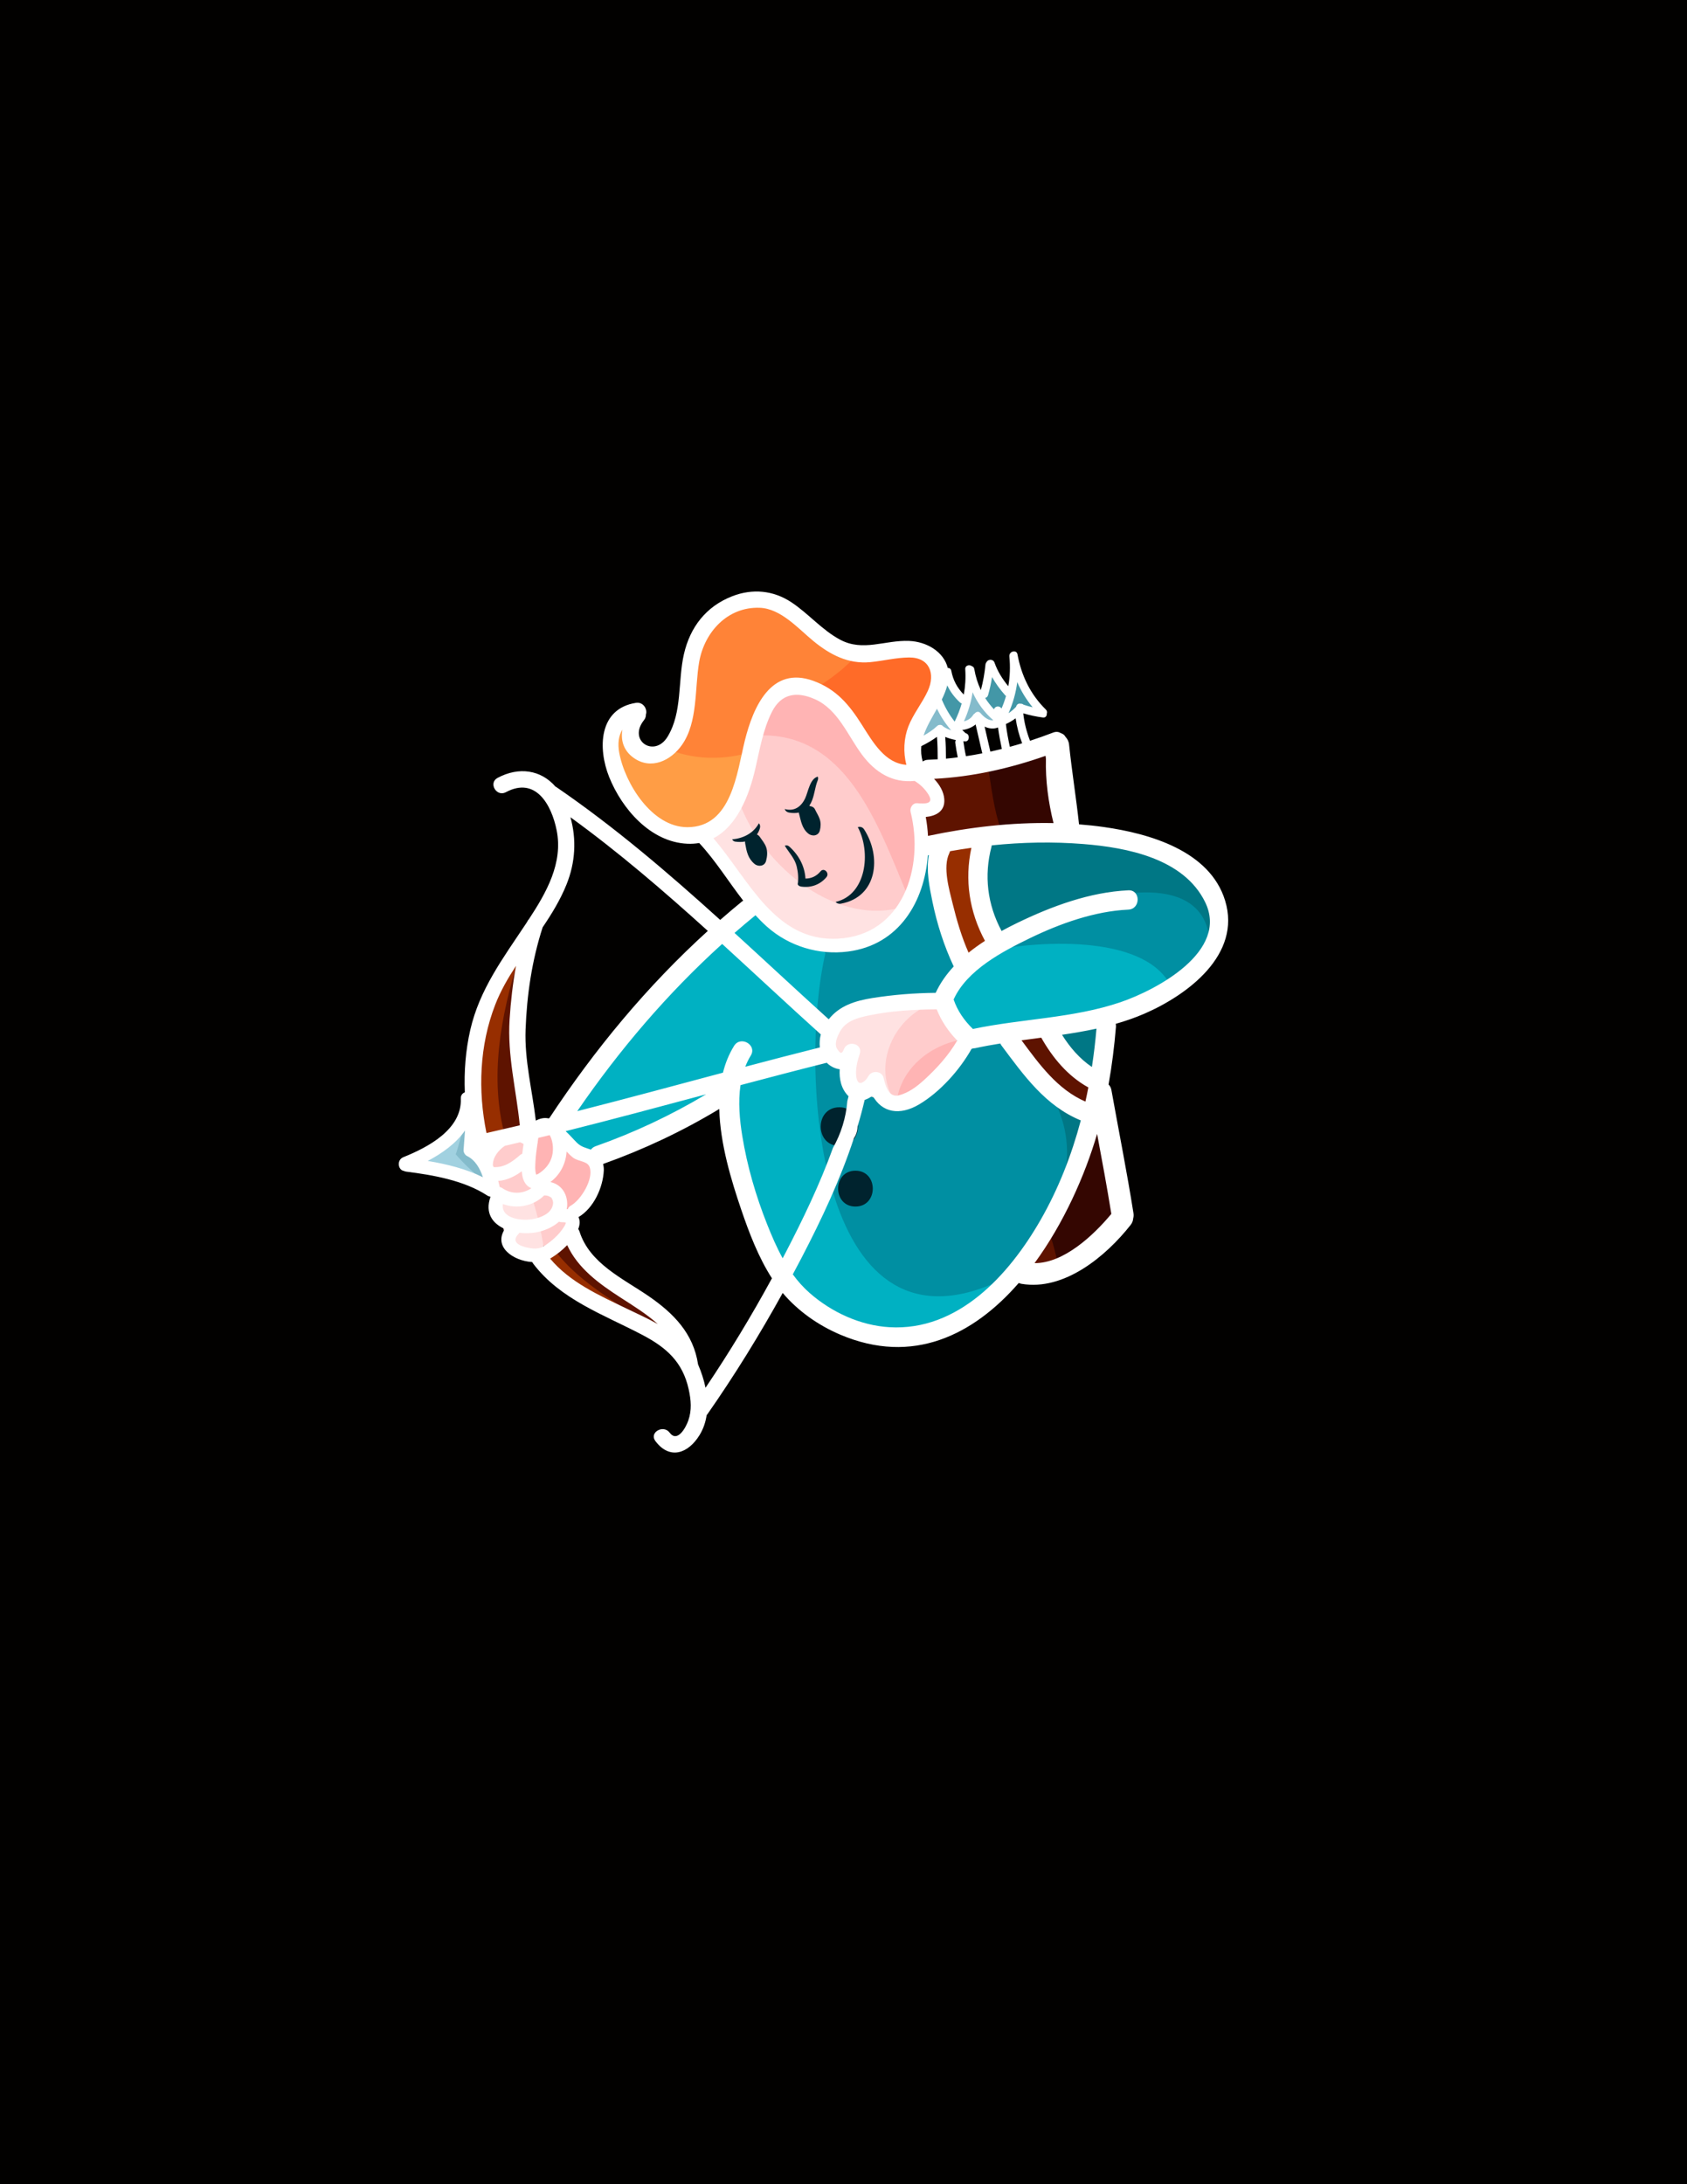 <?xml version="1.0" encoding="utf-8"?>
<!-- Generator: Adobe Illustrator 17.0.0, SVG Export Plug-In . SVG Version: 6.00 Build 0)  -->
<!DOCTYPE svg PUBLIC "-//W3C//DTD SVG 1.1//EN" "http://www.w3.org/Graphics/SVG/1.1/DTD/svg11.dtd">
<svg version="1.1" xmlns="http://www.w3.org/2000/svg" xmlns:xlink="http://www.w3.org/1999/xlink" x="0px" y="0px" width="612px"
	 height="792px" viewBox="0 0 612 792" enable-background="new 0 0 612 792" xml:space="preserve">
<g id="Слой_2">
	<rect fill="#020100" width="612" height="792"/>
</g>
<g id="Слой_5">
</g>
<g id="Слой_6">
</g>
<g id="Слой_7">
</g>
<g id="Слой_8">
</g>
<g id="Слой_9">
</g>
<g id="Слой_10">
	<path fill="#4397A7" d="M342.5,245c6.404,5.289,9.319,12.655,3.217,18.864c-5.033-5.041-6.862-10.947-3.717-17.364"/>
	<path fill="#4397A7" d="M360,243c5.527,5.062,7.44,11.099,3.525,17.468c-7.867-3.389-9.211-9.848-4.025-16.718"/>
	<path fill="#4397A7" d="M368,244c3.038,5.213,5.607,10.026,9.417,14.745c-4.705-1.289-9.388,0.728-14.167,1.505"/>
</g>
<g id="Слой_11">
	<path fill="#84BBCB" d="M347,265.5c-1.803-4.004-5.466-7.577-7.707-11.061c-2.938,3.817-5.902,9.926-7.005,14.336
		c5.009-1.796,10.969-2.01,14.962-3.025"/>
</g>
<g id="Слой_12">
	<path fill="#84BBCB" d="M352.75,248.25c4.104,4.747,6.981,8.956,10.481,14.194c-7.093-0.382-9.663-0.269-16.393,1.024
		c1.428-5.182,3.154-10.819,5.912-15.468"/>
</g>
<g id="Слой_14">
	<path fill="#A1D1E0" d="M168,404.25c-2.18,9.089-10.646,13.327-17.876,18.255c9.419,1.494,19.054,4.338,27.845,7.462
		c-3.019-8.439-4.167-20.988-10.719-25.967"/>
</g>
<g id="Слой_13">
	<path fill="#84BBCB" d="M169.25,407.25c-1.879,2.895-2.656,7.925-3.92,11.319c3.192,3.667,7.705,8.108,12.132,10.674
		c-1.76-7.384-4.485-14.575-7.462-21.493"/>
</g>
<g id="Слой_15">
	<path fill="#972E00" d="M342.667,305.667c-6.81,14.62,1.432,30.026,5.733,43.948c0.06-0.021,0.873,0.315,0.925,0.431
		c2.62-1.284,8.611-6.426,10.625-8.88c-4.714-11.369-6.82-23.894-5.949-36.05c-4.768-0.902-8.219,0.353-12.333,2.216"/>
</g>
<g id="Слой_16">
	<path fill="#340601" d="M354,278c-0.199,7.779,2.288,16.436,4.306,23.692c8.895,0.04,18.146,0.023,27.204-0.05
		c-2.699-9.679-4.056-21.028-4.527-31.274c-9.336,2.378-18.476,6.43-27.65,8.966"/>
	<path fill="#340601" d="M399.667,406c4.697,24.019,14.18,48.939-19.852,54.632c-7.305-16.778,12.189-41.214,18.595-56.93
		c0.849,1.117,1.407,4.353,2.257,5.965"/>
</g>
<g id="Слой_17">
	<path fill="#5E1300" d="M358.333,277c1.256,8.34,2.232,16.851,4.908,24.258c-9.592,0.991-19.783,2.253-28.615,4.467
		c-0.065-3.94-1.959-8.238-1.827-12.014c10.396-3.451,7.725-8.032-1.648-14.31c8.651,0.588,18.354-0.17,26.182-2.068"/>
	<path fill="#5E1300" d="M380,446c2.1,3.545,2.852,9.535,4.291,13.275c-3.987,1.055-10.114,2.172-14.247,1.667
		c5.705-3.598,5.974-9.73,9.289-13.942"/>
	<path fill="#5E1300" d="M368.667,374.333c3.443-1.122,7.381-1.513,10.948-1.973c3.577,8.311,9.973,15.736,18.092,20.27
		c-0.674,3.567-1.751,6.84-3.399,9.986c-12.806-3.923-22.067-15.045-26.308-26.949"/>
</g>
<g id="Слой_18">
	<path fill="#5E1300" d="M188.333,345.667c-13.381,18.064-16.476,45.764-8.275,66.639c2.589-0.295,10.375-2.757,12.406-3.932
		c-8.088-14.791-7.573-44.502-3.464-61.707"/>
	<path fill="#5E1300" d="M207,450.333c9.872,12.791,28.537,21.271,36.129,32.906c-16.809-3.581-34.627-16.713-45.43-29.84
		c3.811-0.968,5.292-3.561,8.3-5.066"/>
</g>
<g id="Слой_19">
	<path fill="#972E00" d="M188,348c-6.322,20.294-10.603,42.977-4.709,64.283c-2.802,0.92-6.843,1.606-9.867,1.657
		c-0.055-0.261-0.908-0.727-1.124-0.757c-1.568-24.087-1.517-45.257,13.033-63.516"/>
	<path fill="#972E00" d="M201,453c10.034,13.637,25.581,20.185,38.468,30.983c-15.428-7.929-36.131-10.707-43.517-27.648
		c2.205-1.274,4.72-2.116,6.715-3.335"/>
</g>
<g id="Слой_20">
	<path fill="#FFB4B4" d="M193.667,411.333c-8.329,15.771,6.924,19.112,12.69,31.064c19.379-13.096,4.289-33.278-12.69-31.73"/>
</g>
<g id="Слой_21">
	<path fill="#FFCCCC" d="M190.501,410.333c-2.352-0.051-11.46,3.121-15.757,3.111c-0.508,5.817,1.412,15.424,4.129,20.513
		c3.357-0.066,7.005,0.4,10.421,0.458c0.124,0.114,0.25,0.227,0.377,0.338c0.863,7.746,6.71,13.656,9.113,20.968
		c8.051-4.212,9.03-6.927,10.425-14.577c-0.784-0.749-3.485,0.75-4.242-0.348c-5.921-9.95-17.273-14.851-14.089-29.449"/>
</g>
<g id="Слой_22">
	<path fill="#FFE2E2" d="M181.667,434.333c3.996-0.632,7.366,1.368,11.273,0.041c1.856,4.734,4.146,15.483,4.676,20.892
		c-4.866,0.276-8.388-0.447-12.843-2.406c-2.41-6.724-3.882-14.285-2.773-18.859"/>
</g>
<g id="Слой_26">
	<path fill="#00B1C2" d="M366.667,340.667c20.418-1.465,49.954-5.748,59.051,17.091c-19.602,13.546-51.139,19.597-75.317,18.209
		c-18.488-12.649-1.412-29.376,14.6-34.3"/>
</g>
<g id="Слой_27">
	<path fill="#008FA2" d="M359.667,344.667c18.571-3.761,57.284-5.766,65.578,13.972c13.552-9.426,23.4-26.054,6.122-37.58
		c-18.042-12.036-60.673,9.926-72.699,22.275"/>
</g>
<g id="Слой_28">
	<path fill="#007785" d="M358.333,303.333c-4.552,12.917-4.464,28.999,3.757,38.714c14.942-12.227,75.879-34.999,76.885,0.866
		c19.967-41.985-57.509-41.593-79.975-38.58"/>
	<path fill="#007785" d="M380,373.333c4.078,7.568,11.078,14.164,18.935,18.049c2.234-5.59,3.701-15.109,3.62-21.114
		c-7.734,1.975-15.448,1.628-23.221,3.065"/>
	<path fill="#007785" d="M377.667,394c8.203,10.679,8.653,24.581,8.669,37.738c4.001-8.763,8.619-18.404,11.332-27.329
		c-5.911-1.91-12.543-6.732-18.335-7.742"/>
</g>
<g id="Слой_29">
	<path fill="#008FA2" d="M291.667,341.667c-14.411,36.55-7.303,157.213,59.432,132.701c12.55-4.61,31.193-32.299,34.586-45.701
		c5.698-22.506-6.842-37.836-20.63-53.296c-4.938,1.887-10.592,0.111-15.483,2.537c-1.672-2.143-6.582-11.009-7.576-14.105
		c12.3-10.783,2.01-45.075-5.985-56.884c-3.418,22.77-25.534,29.834-45.343,35.081"/>
</g>
<g id="Слой_30">
	<path fill="#00B1C2" d="M299.42,345.701c-0.015-0.028-0.026-0.058-0.042-0.086c-0.104-0.189-0.162-0.375-0.201-0.557
		c-8.027-5.247-16.138-10.664-22.378-17.946c-21.483,7.924-37.315,33.301-52.274,49.963c-9.484,10.564-29.939,27.902-16.169,38.901
		c10.714,8.558,47.161-10.354,55.627-19.413c-0.364,11.03,3.884,21.078,7.017,31.562c6.463,21.624,12.48,42.845,35.832,52.385
		c16.574,6.772,47.29,3.673,54.553-15.518C295.474,494.452,289.8,387.18,299.42,345.701z"/>
</g>
<g id="Слой_23">
	<path fill="#FFB4B4" d="M341,364c-5.785,11.673-15.641,22.082-15.641,35.95c17.679-2.229,29.963-22.814,15.308-35.616"/>
</g>
<g id="Слой_24">
	<path fill="#FFCCCC" d="M337,363c-16.396,2.981-28.767,26.045-11.717,36.141c1.907-12.365,12.929-20.775,24.982-22.384
		c-3.987-6.291-9.341-11.116-14.599-13.757"/>
</g>
<g id="Слой_25">
	<path fill="#FFE2E2" d="M339.813,363.263c-28.156-3.085-41.488,8.593-38.998,19.861c0.062,0,0.119-0.008,0.185-0.002
		c2.265,0.195,4.697,0.971,5.67,3.251c0.735,1.723,0.824,3.66,1.618,5.346c0.296,0.628,0.23,1.23-0.027,1.721
		c4.05,2.961,9.696,5.394,16.984,6.824C315.598,386.994,324.152,368.025,339.813,363.263z"/>
</g>
<g id="Слой_32">
	<path fill="#FFCCCC" d="M263.333,294.333c5.571,20.782,42.659,59.661,64.25,33.482c14.056-17.043-10.985-54.031-25.642-64.231
		C276.018,245.542,254.559,268.917,263,296"/>
</g>
<g id="Слой_31">
	<path fill="#FFB4B4" d="M275.667,266.667c32.813-0.884,43.865,35.512,54.398,59.982c2.862-9.327,4.697-20.466,3.552-30.672
		c26.073-18.626-72.471-79.796-62.283-33.976"/>
</g>
<g id="Слой_33">
	<path fill="#FFE2E2" d="M267.667,289.333c7.362,22.745,34.072,46.776,59.761,39.627c-26.579,41.279-57.355-10.795-74.555-29.17
		c10.631,0.155,10.784-5.814,15.128-9.79"/>
</g>
<g id="Слой_34">
	<path fill="#FF6B28" d="M308,235.667c-5.338,2.879-10.265,8.926-13.999,13.352c12.682,10.945,20.321,33.16,40.409,32.706
		c-12.264-22.685,30.29-55.695-26.077-45.058"/>
</g>
<g id="Слой_35">
	<path fill="#FF8337" d="M259.68,223.829c-17.071,13.645-1.785,42.024-21.307,52.432c23.915,21.691,27.241,0.859,38.013-11.741
		c-0.217-0.37-0.314-0.825-0.197-1.353c1.163-5.238,4.694-9.775,9.368-11.996c0.122-0.064,0.244-0.123,0.368-0.181
		c0.09-0.04,0.181-0.076,0.271-0.114c0.237-0.101,0.476-0.195,0.72-0.272c1.996-0.721,4.158-1.04,6.417-0.817
		c0.57,0.056,1.001,0.317,1.3,0.672c5.897-3.802,11.771-7.784,16.391-13.268C294.791,227.813,279.941,207.634,259.68,223.829z"/>
</g>
<g id="Слой_36">
	<path fill="#FF9D45" d="M241.667,271.333c9.429,4.224,20.8,4.487,31.039,1.282c-10.713,62.109-67.177,4.957-45.739-11.879
		c0.888,10.572,7.209,14.46,17.7,12.597"/>
</g>
<g id="Слой_37">
	<path fill="#00232E" d="M304.5,401.5c-9.028,0-9.028,14,0,14S313.528,401.5,304.5,401.5z"/>
</g>
<g id="Слой_3">
	<path fill="#00232E" d="M277.96,307.26c-0.485-1.43-1.464-2.545-2.301-3.772c-0.301-0.442-0.676-0.725-1.077-0.902
		c0.467-0.641,0.844-1.4,1.097-2.305c0.204-0.729,0.011-1.33-0.373-1.76c-1.972,3.644-5.675,5.466-9.713,5.845
		c0.251,0.419,0.632,0.745,1.126,0.813c1.24,0.17,2.458,0.17,3.585-0.036c-0.016,0.253-0.01,0.512,0.036,0.772
		c0.505,2.858,1.024,5.415,3.393,7.353c1.399,1.144,3.664,0.859,4.178-1.103C278.335,310.546,278.507,308.872,277.96,307.26z"/>
	<path fill="#00232E" d="M295.659,293.488c-0.329-0.709-1.048-1.099-1.806-1.192c-0.083-0.065-0.171-0.119-0.261-0.171
		c0.209-0.294,0.408-0.605,0.586-0.952c1.322-2.593,1.384-5.589,2.483-8.258c0.176-0.428,0.159-0.877,0.023-1.301
		c-2.875,0.703-3.514,5.574-4.589,7.854c-1.461,3.097-4.003,4.866-7.435,3.885c0.226,0.638,0.758,1.154,1.676,1.308
		c1.221,0.205,2.387,0.207,3.454-0.023c0.015,0.092,0.025,0.182,0.05,0.277c0.71,2.689,1.076,5.502,3.393,7.353
		c1.408,1.125,3.659,0.873,4.178-1.103c0.365-1.389,0.427-2.775-0.035-4.149C296.958,295.776,296.207,294.67,295.659,293.488z"/>
	<path fill="#00232E" d="M297.689,315.939c-1.517,1.806-3.329,2.609-5.486,2.638c-0.283-4.551-2.453-8.567-5.893-11.638
		c-0.514-0.459-1.113-0.479-1.609-0.263c1.517,2.472,3.62,4.594,4.319,7.497c0.515,2.14,0.695,4.328,0.37,6.484
		c0.201,0.435,0.6,0.7,1.051,0.771c0.097,0.032,0.199,0.057,0.308,0.072c3.512,0.463,6.771-0.714,9.061-3.439
		C301.046,316.59,298.935,314.456,297.689,315.939z"/>
	<path fill="#00232E" d="M313.477,300.741c-0.573-0.887-1.495-1.064-2.286-0.821c4.843,9.04,3.178,24.534-8.059,27.128
		c0.44,0.482,1.095,0.777,1.9,0.631C318.314,325.273,319.877,310.642,313.477,300.741z"/>
	<path fill="#00232E" d="M310.333,424.5c-8.383,0-8.383,13,0,13C318.717,437.5,318.717,424.5,310.333,424.5z"/>
	<path fill="#FFFFFF" d="M444.442,326.575c-5.533-18.122-27.531-24.357-44.004-26.689c-2.982-0.422-5.98-0.737-8.988-0.971
		c-1.054-9.657-2.61-19.251-3.617-28.914c-0.122-1.168-0.605-2.086-1.276-2.78c-0.36-0.717-1.011-1.188-1.776-1.407
		c-0.706-0.461-1.627-0.604-2.712-0.188c-2.77,1.063-5.574,2.061-8.405,2.986c-1.233-3.225-2.099-6.534-2.457-9.972
		c2.326,0.719,4.702,1.207,7.126,1.528c1.001,0.132,1.466-0.626,1.417-1.416c0.173-0.471,0.113-1.018-0.357-1.478
		c-5.604-5.491-8.871-12.331-10.281-20.005c-0.297-1.615-2.42-1.271-2.842,0.026c-0.087,0.197-0.131,0.429-0.104,0.706
		c0.369,3.733,0.24,7.331-0.388,10.822c-2.115-2.579-3.885-5.372-4.999-8.554c-0.507-1.448-2.453-1.239-2.892-0.166
		c-0.206,0.228-0.352,0.526-0.388,0.898c-0.305,3.128-0.858,6.201-1.672,9.23c-1.12-2.376-1.924-4.923-2.381-7.629
		c-0.097-0.573-0.428-0.896-0.832-1.022c-0.895-0.713-2.547-0.357-2.448,1.088c0.218,3.184,0.019,6.229-0.534,9.191
		c-2.354-2.401-3.891-5.208-4.519-8.59c-0.143-0.768-0.701-1.088-1.292-1.079c-1.476-5.869-7.604-9.526-14.041-9.786
		c-8.782-0.355-16.689,4.007-25.046-0.469c-6.551-3.509-11.486-9.481-17.668-13.564c-6.563-4.335-14.125-5.014-21.419-2.179
		c-9.517,3.699-15.29,11.207-17.54,20.993c-2.252,9.795-0.53,21.083-5.932,29.954c-4.729,7.766-14.553,1.484-8.555-6.016
		c0.52-0.65,0.713-1.359,0.695-2.042c0.652-1.868-0.933-4.642-3.614-4.223c-13.562,2.121-13.861,16.562-9.722,26.881
		c4.654,11.602,15.057,23.638,28.391,24.207c1.518,0.065,2.945-0.034,4.293-0.267c0.025,0.029,0.041,0.06,0.068,0.089
		c5.949,6.432,10.538,13.928,15.885,20.809c-0.143,0.089-0.287,0.169-0.425,0.282c-2.689,2.189-5.323,4.433-7.928,6.705
		c-18.936-17.124-38.324-33.717-59.417-48.154c-0.118-0.081-0.234-0.131-0.35-0.192c-5.22-6.013-13.202-7.334-21.011-3.141
		c-3.41,1.831-0.38,7.01,3.028,5.181c10.743-5.767,16.526,4.416,18.415,13.789c2.393,11.877-3.707,22.571-10.032,32.221
		c-0.285,0.273-0.52,0.622-0.693,1.049c-0.181,0.274-0.363,0.551-0.544,0.824c-8.178,12.312-16.681,23.599-20.052,38.279
		c-1.694,7.378-2.294,15.04-1.98,22.67c-0.852,0.305-1.511,1.048-1.461,2.246c0.467,11.166-11.909,17.674-20.831,21.256
		c-2.523,1.013-1.945,4.68,0.143,4.98c0.256,0.125,0.535,0.223,0.855,0.264c9.726,1.233,21.087,3.192,29.405,8.659
		c0.323,0.212,0.642,0.332,0.951,0.385c0.079,0.041,0.168,0.057,0.251,0.088c-0.005,0.013-0.013,0.024-0.018,0.037
		c-2.087,5.898,0.81,9.702,5.225,11.634c-4.256,6.395,2.908,11.557,9.92,11.988c0.089,0.185,0.2,0.371,0.341,0.557
		c9.913,13.076,25.606,18.495,39.642,25.874c8.698,4.573,14.588,9.771,16.776,19.689c0.868,3.934,1.191,7.591-0.154,11.396
		c-0.937,2.652-3.966,8.06-6.751,4.346c-2.291-3.056-7.505-0.07-5.181,3.028c5.215,6.954,11.904,4.548,16.024-2.135
		c1.387-2.251,2.198-4.707,2.583-7.25c0.081-0.093,0.166-0.174,0.241-0.281c9.955-14.244,18.978-28.883,27.348-44.017
		c5.594,6.601,12.91,11.721,20.839,15.101c26.364,11.237,48.383,0.134,64.804-18.727c0.304,0.138,0.635,0.254,1.022,0.319
		c15.469,2.614,30.596-9.982,39.558-21.362c0.597-0.758,0.879-1.578,0.923-2.38c0.159-0.559,0.211-1.174,0.106-1.845
		c-2.355-14.944-5.337-29.777-8-44.667c-0.16-0.895-0.539-1.554-1.038-2.023c1.235-6.924,2.105-13.916,2.681-20.914
		c0.033-0.402-0.01-0.755-0.085-1.085c3.528-1.01,7.008-2.206,10.415-3.684C430.894,360.735,450.426,346.176,444.442,326.575z
		 M379.307,274.067c0.043,0.365,0.083,0.73,0.128,1.095c-0.192,7.831,0.864,15.691,2.752,23.297
		c-15.281-0.305-30.68,1.508-45.534,4.643c-0.13-2.312-0.397-4.612-0.816-6.864c3.683-0.35,7.097-2.054,6.719-6.544
		c-0.228-2.707-1.731-5.216-3.713-7.291C352.623,281.717,366.294,278.646,379.307,274.067z M357.324,341.159
		c-2.053,1.331-4.057,2.752-5.954,4.286c-2.522-5.701-4.303-11.762-5.78-17.8c-1.234-5.043-3.642-13.18-1.234-18.213
		c0.126-0.263,0.215-0.523,0.277-0.78c2.578-0.464,5.167-0.861,7.76-1.227C349.889,319.046,351.639,330.63,357.324,341.159z
		 M336.667,275.5c-0.781,0.025-1.419,0.265-1.929,0.63c-0.557-1.958-0.68-3.801-0.51-5.571c1.965-0.994,3.902-2.073,5.674-3.378
		c0.232,2.71,0.264,5.425,0.265,8.146C339.001,275.4,337.835,275.463,336.667,275.5z M346.554,269.399
		c0.25,1.75,0.516,3.494,0.895,5.217c-1.425,0.182-2.852,0.347-4.283,0.478c-0.002-2.635-0.038-5.266-0.262-7.891
		c1.237,0.529,2.538,0.881,3.864,1.144C346.59,268.637,346.495,268.991,346.554,269.399z M357.189,263.487
		c1.578,0.722,3.296,0.937,4.869,0.302c0.348,2.611,0.831,5.197,1.389,7.773c-1.384,0.349-2.772,0.685-4.165,0.994
		C358.584,269.532,357.887,266.51,357.189,263.487z M369.03,247.34c1.422,3.281,3.284,6.342,5.591,9.132
		c-1.118-0.268-2.224-0.584-3.315-0.949c-0.236-0.216-0.558-0.356-0.972-0.356c-0.036,0-0.067,0.009-0.102,0.011
		c-0.863-0.218-1.459,0.373-1.611,1.098c-0.839,0.893-1.755,1.671-2.748,2.334C367.488,254.972,368.532,251.214,369.03,247.34z
		 M368.443,260.462c0.455,3.099,1.235,6.108,2.367,9.053c-1.48,0.454-2.969,0.878-4.463,1.286c-0.594-2.731-1.118-5.473-1.443-8.25
		C366.155,261.969,367.346,261.285,368.443,260.462z M358.446,252.065c0.627-2.157,1.092-4.343,1.454-6.549
		c1.304,2.338,2.906,4.492,4.706,6.544c0.113,0.129,0.234,0.221,0.357,0.296c-0.437,1.539-0.986,3.057-1.63,4.559
		c-0.09-0.104-0.175-0.21-0.272-0.31c-0.568-0.588-1.551-0.571-2.121,0c-0.173,0.173-0.277,0.382-0.346,0.6
		c-1.213-1.286-2.286-2.661-3.207-4.123C357.854,252.982,358.273,252.662,358.446,252.065z M352.837,251.011
		c1.719,3.855,4.235,7.304,7.512,10.152c-1.695,0.268-3.508-1.234-4.622-2.557c-0.673-0.799-1.593-0.543-2.107,0.089
		c-0.219,0.114-0.421,0.287-0.582,0.547c-0.788,1.277-1.997,1.983-3.352,2.326C351.223,258.143,352.293,254.639,352.837,251.011z
		 M353.928,262.689c0.806,3.493,1.612,6.987,2.419,10.48c-1.964,0.391-3.936,0.732-5.913,1.032c-0.413-1.793-0.7-3.608-0.962-5.433
		c0.056,0.007,0.112,0.016,0.169,0.023c0.112,0.026,0.23,0.043,0.36,0.043c0.919,0.098,1.389-0.537,1.427-1.248
		c0.108-0.738-0.26-1.558-1.113-1.721c-0.425-0.375-0.836-0.761-1.237-1.153C350.882,264.471,352.568,263.826,353.928,262.689z
		 M343.651,248.524c1.092,2.33,2.663,4.407,4.622,6.203c0.194,0.178,0.401,0.287,0.61,0.349c-0.635,2.229-1.492,4.416-2.553,6.582
		c-1.915-2.425-3.462-5.108-4.662-8.006C342.471,252.004,343.171,250.306,343.651,248.524z M345.066,264.831
		c-1.008-0.346-1.979-0.8-2.893-1.408c-0.057-0.082-0.122-0.157-0.196-0.226c-0.007-0.006-0.013-0.013-0.02-0.019
		c-0.067-0.059-0.141-0.111-0.221-0.156c-0.017-0.01-0.033-0.021-0.051-0.03c-0.075-0.038-0.158-0.068-0.244-0.092
		c-0.026-0.008-0.049-0.018-0.076-0.024c-0.113-0.026-0.234-0.042-0.365-0.042c-0.041,0-0.072,0.015-0.111,0.019
		c-0.117,0.005-0.235,0.022-0.352,0.059c-0.009,0.003-0.02,0.002-0.028,0.005c-0.027,0.009-0.055,0.016-0.081,0.026
		c-0.039,0.016-0.067,0.043-0.104,0.061c-0.059,0.03-0.117,0.063-0.175,0.104c-0.025,0.018-0.057,0.028-0.081,0.048
		c-0.021,0.017-0.038,0.036-0.058,0.054c-0.006,0.005-0.009,0.013-0.014,0.019c-0.019,0.017-0.038,0.027-0.057,0.045
		c-1.447,1.396-3.134,2.49-4.888,3.465c1.097-3.339,3.026-6.491,4.849-9.746C341.286,259.826,343.001,262.456,345.066,264.831z
		 M249.372,299.946c-12.876,0.012-22.724-15.946-24.738-27.05c-0.585-3.227-0.227-6.136,1.157-8.332
		c-0.649,3.773,0.347,7.578,4.074,10.231c6.304,4.489,13.47,1.047,17.492-4.629c5.911-8.342,4.603-20.575,6.29-30.163
		c1.905-10.82,10.296-20.031,21.934-19.618c7.702,0.274,13.955,7.516,19.475,12.046c6.031,4.948,12.659,8.435,20.661,7.669
		c4.719-0.452,9.298-1.655,14.063-1.696c7.444-0.064,9.628,5.922,6.832,12.062c-2.044,4.49-5.296,8.354-7.086,12.972
		c-1.642,4.237-1.923,9.378-0.703,13.886c-7.743-0.503-12.141-8.173-16.15-14.512c-4.623-7.309-9.276-12.897-17.603-15.924
		c-15.37-5.588-21.849,9.541-24.86,21.636C267.318,280.138,265.484,299.931,249.372,299.946z M258.803,303.959
		c8.708-4.485,12.979-15.683,15.16-25.045c1.624-6.971,2.81-14.338,6.067-20.782c3.394-6.712,9.043-7.516,15.626-4.586
		c8.345,3.714,11.871,13.137,17.031,20.071c4.891,6.574,11.125,10.336,19.118,9.551c2.028,1.254,3.706,2.848,4.992,4.906
		c2.21,3.538-1.289,3.411-4.047,3.177c-1.669-0.142-2.779,1.697-2.411,3.165c5.03,20.058-2.813,44.709-26.395,45.954
		C281.095,341.575,271.551,318.738,258.803,303.959z M274.065,331.872c1.313,1.432,2.684,2.818,4.151,4.126
		c7.997,7.128,18.845,10.405,29.44,9.033c18.578-2.406,27.719-18.17,28.947-34.918c0.119,0.006,0.241,0.002,0.363-0.001
		c-1.04,5.489,0.214,11.556,1.295,16.83c1.648,8.038,4.219,16.063,7.716,23.491c0.001,0.003,0.003,0.005,0.005,0.008
		c-2.659,2.862-4.909,6.037-6.546,9.567c-7.646,0.069-15.253,0.671-22.808,1.861c-6.438,1.014-12.096,2.813-15.989,7.731
		c-11.449-10.341-22.749-20.895-34.17-31.313C268.965,336.115,271.49,333.969,274.065,331.872z M306.107,380.536
		c-0.784,2.129-1.611,1.044-2.392-0.154c-1.22-1.872,0.104-4.662,0.998-6.309c2.121-3.901,6.438-5.016,10.415-5.853
		c8.07-1.7,16.454-2.165,24.686-2.217c1.698,4.263,4.238,8.014,7.434,11.293c-3.102,5.389-7.493,10.192-12.041,14.334
		c-2.62,2.386-5.656,4.665-9.141,5.541c-3.723,0.936-4.886-3.605-5.507-6.301c-0.589-2.56-4.227-2.908-5.483-0.717
		c-1.375,2.399-3.999,4.218-4.469,0.024c-0.299-2.672,0.447-5.532,1.285-8.046C313.129,378.423,307.426,376.957,306.107,380.536z
		 M261.977,342.273c11.963,10.919,23.785,21.998,35.789,32.81c-0.395,1.525-0.527,3.154-0.346,4.723
		c-9.035,2.268-18.049,4.617-27.054,7.001c0.544-1.399,1.191-2.756,1.989-4.041c2.389-3.846-3.669-7.358-6.044-3.533
		c-1.877,3.022-3.18,6.295-4.041,9.725c-17.605,4.694-35.192,9.459-52.848,13.949C224.66,380.727,242.061,360.3,261.977,342.273z
		 M199.665,428.613c0.14-0.109,0.288-0.219,0.423-0.327c3.365-2.692,5.21-6.619,5.464-10.738c0.73,0.787,1.486,1.552,2.347,2.22
		c1.835,1.424,5.191,1.191,5.994,3.398c1.58,4.347-3.172,11.981-6.821,14.009c-0.612,0.34-0.959,0.812-1.12,1.323
		c-0.122-0.032-0.243-0.067-0.368-0.094c0.086-0.401,0.153-0.811,0.174-1.24C205.971,432.809,203.487,429.42,199.665,428.613z
		 M195.173,425.705c-0.081,0.05-0.408,0.153-0.628,0.246c-0.025-0.055-0.05-0.117-0.075-0.198c-0.435-1.423-0.297-3.046-0.227-4.509
		c0.104-2.165,0.407-4.309,0.722-6.451c0.077-0.264,0.12-0.539,0.118-0.815c0.067-0.457,0.129-0.915,0.193-1.372
		c1.373-0.333,2.747-0.663,4.119-1c0.645,0.984,0.951,2.274,1.09,3.358C201.082,419.614,199.121,423.278,195.173,425.705z
		 M209.252,414.32c-1.428-1.419-2.622-2.858-4.051-4.158c17.034-4.265,33.994-8.821,50.958-13.36
		c-12.703,7.579-26.125,13.909-40.089,18.823c-0.756,0.266-1.31,0.705-1.7,1.23C212.513,416.191,210.875,415.932,209.252,414.32z
		 M190.667,373.333c0.469-12.633,2.296-25.052,6.193-37.091c3.331-4.919,6.42-9.975,8.649-15.502
		c3.234-8.02,3.69-16.356,1.429-24.41c17.47,12.664,33.83,26.739,49.843,41.222c-22.057,20.009-41.049,42.977-57.503,67.9
		c-0.106,0.026-0.212,0.053-0.319,0.079c-1.55-0.362-3.134,0.056-4.576,0.806C193.088,395.32,190.252,384.497,190.667,373.333z
		 M155.175,420.963c5.246-2.773,10.3-6.389,13.519-11.041c-0.127,2.299-0.377,4.631-0.527,7.078c-0.05,0.819,0.5,1.792,1.238,2.159
		c3.042,1.511,4.71,4.505,5.785,7.72C169.073,423.835,162.045,422.109,155.175,420.963z M176.488,410.847
		c-3.174-15.418-2.555-31.796,3.162-46.529c1.942-5.005,4.609-9.624,7.548-14.102c-1.174,6.402-1.908,12.881-2.331,19.446
		c-0.845,13.13,2.411,25.452,3.703,38.39C184.549,409.007,180.521,409.938,176.488,410.847z M179.084,423.196
		c-0.096-0.227-0.202-0.448-0.305-0.671c0.032-0.165,0.053-0.338,0.054-0.525c0.008-2.249,1.909-4.892,4.289-6.51
		c1.841-0.425,3.679-0.86,5.518-1.295c0.459,0.141,0.902,0.342,1.306,0.658c-0.179,1.17-0.355,2.346-0.494,3.525
		c-0.303,0.105-0.603,0.271-0.886,0.521C185.833,421.311,182.832,423.435,179.084,423.196z M181.273,430.419
		c-0.162-0.731-0.326-1.466-0.52-2.212c3.142-0.208,5.978-1.636,8.534-3.496c0.039,0.425,0.073,0.85,0.141,1.273
		c0.324,2.031,1.28,4.127,3.353,4.85c-3.088,2.174-7.34,2.231-10.519,0.007C181.926,430.607,181.594,430.473,181.273,430.419z
		 M182.439,436.575c5.022,1.934,11.155,0.739,14.972-3.119c4.283-0.053,4.055,4.574,0.841,6.717
		c-2.057,1.372-4.775,2.029-7.216,2.092C186.953,442.37,181.76,441.024,182.439,436.575z M191.424,452.421
		c-2.965-0.62-6.153-2.068-3.323-4.987c0.133-0.137,0.242-0.279,0.336-0.423c2.533,0.294,5.13,0.144,7.357-0.432
		c2.418-0.626,5.049-1.819,7.004-3.593c0.26,0.1,0.543,0.171,0.869,0.18c0.505,0.015,1.14-0.013,1.64,0.169
		c-0.211,0.912-0.841,1.744-1.363,2.486c-1.582,2.249-3.89,4.217-6.143,5.762C195.776,452.971,193.801,452.919,191.424,452.421z
		 M227.222,474.452c-9.839-4.747-20.534-9.51-27.656-18.093c0.101-0.055,0.205-0.105,0.303-0.164
		c2.015-1.214,4.095-2.838,5.89-4.701c3.918,8.433,11.53,13.95,19.319,18.984c4.548,2.94,9.474,5.949,13.555,9.635
		C234.84,477.991,230.849,476.201,227.222,474.452z M255.946,503.211c-0.605-2.949-1.564-5.831-2.711-8.475
		c-1.67-11.201-8.856-18.524-17.939-24.761c-9.322-6.401-21.394-11.826-25.07-23.438c-0.11-0.346-0.271-0.631-0.453-0.887
		c0.685-1.711,0.643-3.163,0.082-4.318c5.534-3.251,8.911-10.749,9.188-16.928c0.033-0.748-0.062-1.548-0.256-2.341
		c14.674-5.227,28.822-11.886,42.149-19.944c0.301,12.655,4.381,25.974,7.974,36.534c2.886,8.48,6.259,17.277,11.131,24.865
		C272.613,477.143,264.626,490.341,255.946,503.211z M284.862,454.488c-0.307,0.591-0.625,1.174-0.934,1.764
		c-2.175-3.939-3.967-8.121-5.642-12.336c-4.095-10.308-7.225-21.062-9.01-32.013c-0.948-5.813-1.543-12.317-0.639-18.43
		c10.411-2.766,20.832-5.492,31.282-8.109c0.441,0.447,0.938,0.852,1.502,1.197c1.111,0.679,2.184,1.043,3.201,1.155
		c-0.211,3.54,0.512,7.03,3.096,9.681c0.037,0.038,0.075,0.068,0.112,0.104c-0.143,0.603-0.303,1.2-0.453,1.801
		c-0.001,0.026,0.004,0.048,0.001,0.074c-0.471,5.836-2.263,11.702-5.192,16.84C297.428,429.388,291.301,442.1,284.862,454.488z
		 M322.709,481.253c-10.615-0.618-20.967-5.404-28.907-12.339c-2.364-2.065-4.398-4.363-6.192-6.825
		c1.084-2.025,2.163-4.054,3.226-6.097c7.231-13.91,14.043-28.338,18.946-43.322c0.852-1.204,1.289-2.69,1.317-4.185
		c0.959-3.191,1.818-6.409,2.579-9.65c1.006-0.325,1.986-0.865,2.887-1.537c3.372,6.108,9.774,7.401,16.956,3.112
		c7.5-4.479,14.573-12.334,18.941-20.095c0.226-0.042,0.449-0.098,0.664-0.18c0.258-0.002,0.526-0.031,0.805-0.092
		c2.961-0.647,5.954-1.178,8.958-1.664c0.106,0.239,0.241,0.48,0.422,0.722c8.13,10.891,15.944,21.898,28.775,27.17
		c-3.355,12.629-8.133,24.854-14.676,36.235C365.95,462.437,347.508,482.697,322.709,481.253z M394.823,394.311
		c-0.332,1.715-0.681,3.426-1.062,5.13c-10.149-4.406-16.71-13.487-23.175-22.217c2.382-0.327,4.769-0.64,7.154-0.958
		C381.878,383.586,387.382,390.201,394.823,394.311z M385.272,375.217c4.197-0.621,8.375-1.322,12.5-2.223
		c-0.397,4.646-0.948,9.285-1.658,13.901C391.635,383.877,388.148,379.785,385.272,375.217z M403.164,440.163
		c-6.516,7.849-17.285,17.904-27.856,17.858c10.519-14.355,18.23-31.636,22.694-46.866
		C399.801,420.811,401.601,430.466,403.164,440.163z M406.553,363.38c-17.245,5.881-35.874,5.985-53.605,9.732
		c-3.12-3.041-5.558-6.509-6.997-10.686c4.809-10.699,17.803-17.456,27.752-22.276c10.891-5.277,23.436-9.757,35.632-10.316
		c4.495-0.206,4.515-7.207,0-7c-14.003,0.641-27.874,5.802-40.366,11.854c-1.855,0.899-3.74,1.867-5.621,2.896
		c-5.147-9.602-6.444-20.065-3.638-30.653c0.037-0.139,0.044-0.267,0.065-0.4c11.05-1.14,22.189-1.366,33.271-0.479
		c15.877,1.271,36.416,5.248,44.142,21.055C445.897,344.926,419.61,358.927,406.553,363.38z"/>
</g>
</svg>
